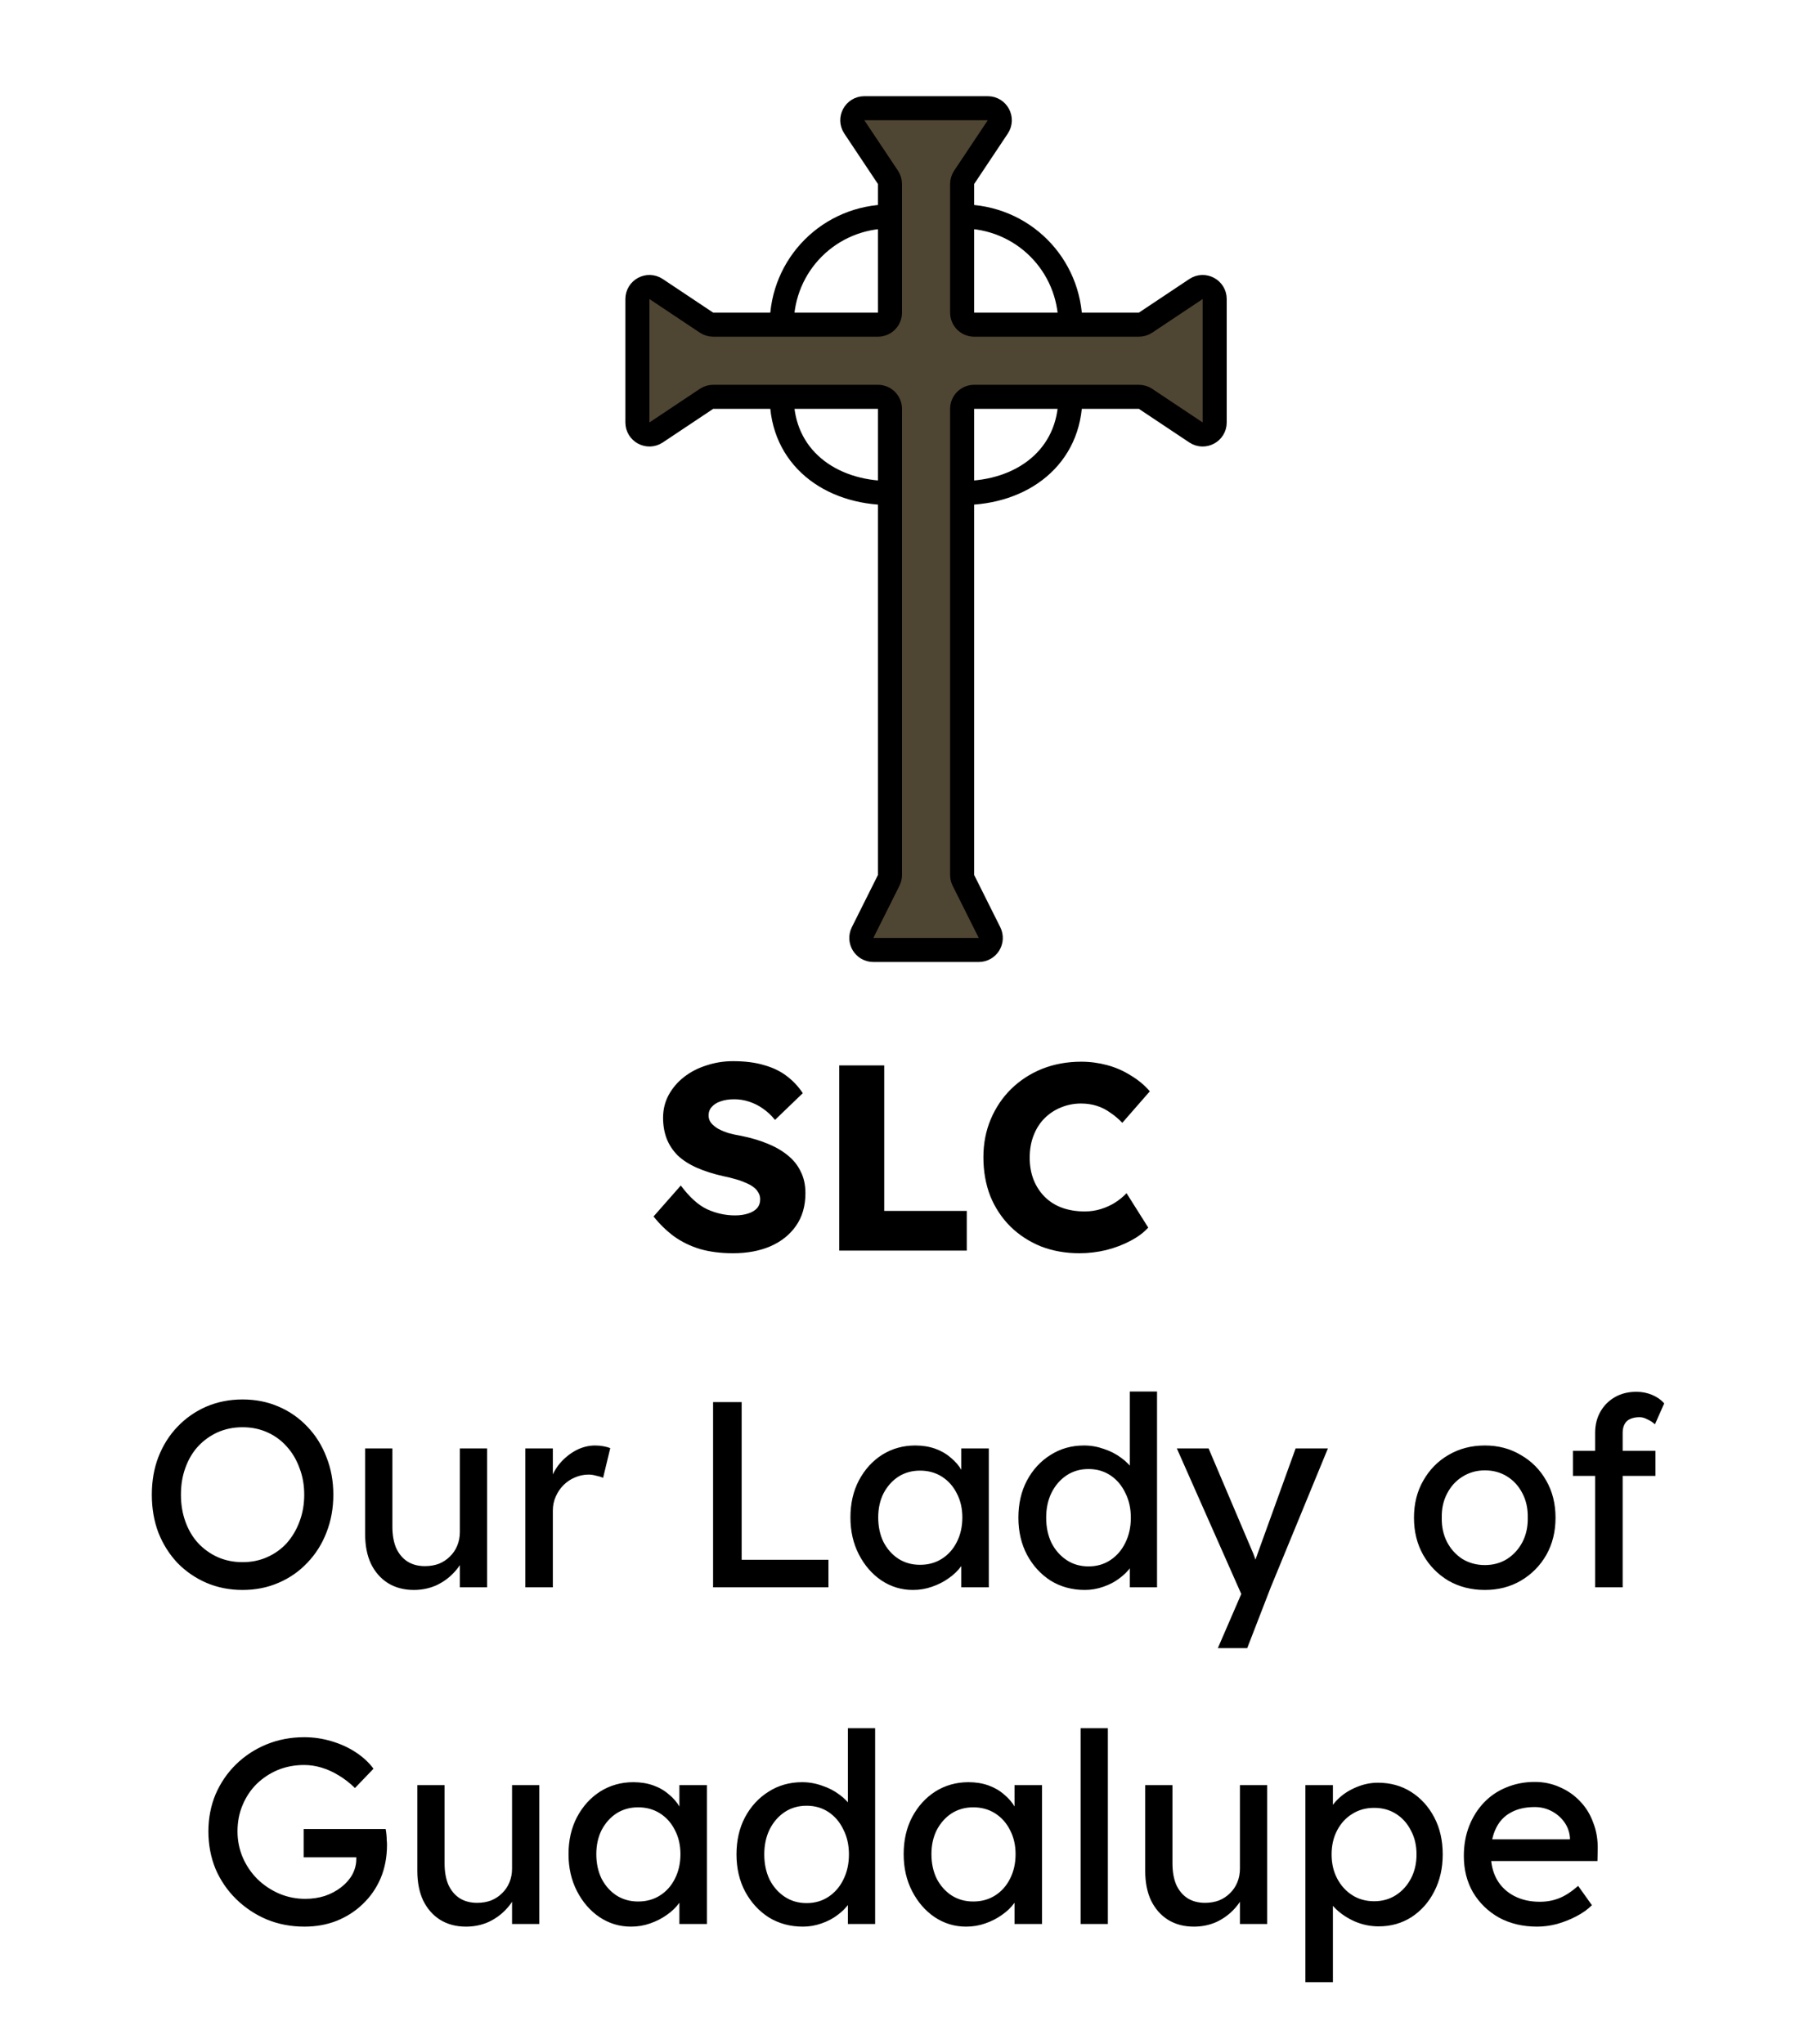 <svg width="75" height="85" viewBox="0 0 75 85" fill="none" xmlns="http://www.w3.org/2000/svg">
<path d="M41.066 4.5H35.934C35.535 4.5 35.297 4.945 35.518 5.277L36.916 7.374C36.971 7.456 37 7.553 37 7.651V9V13C37 13.276 36.776 13.5 36.5 13.5H32.5H29.651C29.553 13.5 29.456 13.471 29.374 13.416L27.277 12.018C26.945 11.797 26.5 12.035 26.5 12.434V17.566C26.5 17.965 26.945 18.203 27.277 17.982L29.374 16.584C29.456 16.529 29.553 16.5 29.651 16.5H32.5H36.5C36.776 16.5 37 16.724 37 17V20.5V36.382C37 36.46 36.982 36.536 36.947 36.606L35.862 38.776C35.696 39.109 35.937 39.5 36.309 39.5H40.691C41.063 39.5 41.304 39.109 41.138 38.776L40.053 36.606C40.018 36.536 40 36.46 40 36.382V20.5V17C40 16.724 40.224 16.5 40.5 16.5H44.5H47.349C47.447 16.5 47.544 16.529 47.626 16.584L49.723 17.982C50.055 18.203 50.5 17.965 50.5 17.566V12.434C50.5 12.035 50.055 11.797 49.723 12.018L47.626 13.416C47.544 13.471 47.447 13.5 47.349 13.5H44.5H40.5C40.224 13.5 40 13.276 40 13V9V7.651C40 7.553 40.029 7.456 40.084 7.374L41.482 5.277C41.703 4.945 41.465 4.5 41.066 4.5Z" fill="#4F4533"/>
<path d="M37 9V13C37 13.276 36.776 13.5 36.5 13.5H32.5M37 9V7.651C37 7.553 36.971 7.456 36.916 7.374L35.518 5.277C35.297 4.945 35.535 4.5 35.934 4.5H41.066C41.465 4.5 41.703 4.945 41.482 5.277L40.084 7.374C40.029 7.456 40 7.553 40 7.651V9M37 9C34.5 9 32.5 11 32.5 13.5M32.5 13.5H29.651C29.553 13.5 29.456 13.471 29.374 13.416L27.277 12.018C26.945 11.797 26.5 12.035 26.5 12.434V17.566C26.5 17.965 26.945 18.203 27.277 17.982L29.374 16.584C29.456 16.529 29.553 16.5 29.651 16.5H32.5M40 9V13C40 13.276 40.224 13.5 40.5 13.5H44.5M40 9C42.5 9 44.5 11 44.5 13.5M44.5 13.5H47.349C47.447 13.5 47.544 13.471 47.626 13.416L49.723 12.018C50.055 11.797 50.5 12.035 50.5 12.434V17.566C50.5 17.965 50.055 18.203 49.723 17.982L47.626 16.584C47.544 16.529 47.447 16.5 47.349 16.5H44.5M44.5 16.5H40.5C40.224 16.5 40 16.724 40 17V20.5M44.5 16.5C44.5 19 42.5 20.5 40 20.5M40 20.5V36.382C40 36.46 40.018 36.536 40.053 36.606L41.138 38.776C41.304 39.109 41.063 39.5 40.691 39.5H36.309C35.937 39.5 35.696 39.109 35.862 38.776L36.947 36.606C36.982 36.536 37 36.46 37 36.382V20.5M37 20.5V17C37 16.724 36.776 16.5 36.5 16.5H32.5M37 20.5C34.5 20.5 32.5 19 32.5 16.5" stroke="black"/>
<path d="M30.471 52.11C29.965 52.11 29.507 52.051 29.096 51.934C28.693 51.809 28.334 51.633 28.018 51.406C27.703 51.171 27.421 50.896 27.171 50.581L28.304 49.294C28.671 49.785 29.038 50.115 29.404 50.284C29.778 50.453 30.163 50.537 30.559 50.537C30.757 50.537 30.937 50.511 31.098 50.46C31.259 50.409 31.384 50.335 31.472 50.24C31.56 50.137 31.604 50.013 31.604 49.866C31.604 49.756 31.575 49.657 31.516 49.569C31.465 49.481 31.392 49.404 31.296 49.338C31.201 49.272 31.087 49.213 30.955 49.162C30.823 49.103 30.684 49.056 30.537 49.019C30.39 48.975 30.24 48.938 30.086 48.909C29.661 48.814 29.291 48.696 28.975 48.557C28.66 48.418 28.396 48.249 28.183 48.051C27.978 47.846 27.824 47.615 27.721 47.358C27.619 47.094 27.567 46.801 27.567 46.478C27.567 46.133 27.644 45.818 27.798 45.532C27.959 45.239 28.172 44.989 28.436 44.784C28.707 44.571 29.019 44.41 29.371 44.3C29.723 44.183 30.09 44.124 30.471 44.124C30.977 44.124 31.41 44.179 31.769 44.289C32.136 44.392 32.447 44.542 32.704 44.74C32.968 44.938 33.192 45.176 33.375 45.455L32.22 46.566C32.066 46.375 31.898 46.218 31.714 46.093C31.538 45.968 31.348 45.873 31.142 45.807C30.944 45.741 30.739 45.708 30.526 45.708C30.306 45.708 30.116 45.737 29.954 45.796C29.8 45.847 29.679 45.924 29.591 46.027C29.503 46.122 29.459 46.24 29.459 46.379C29.459 46.504 29.496 46.61 29.569 46.698C29.642 46.786 29.741 46.867 29.866 46.94C29.991 47.006 30.134 47.065 30.295 47.116C30.456 47.16 30.625 47.197 30.801 47.226C31.204 47.307 31.567 47.413 31.89 47.545C32.22 47.677 32.502 47.838 32.737 48.029C32.979 48.22 33.163 48.447 33.287 48.711C33.419 48.968 33.485 49.268 33.485 49.613C33.485 50.148 33.353 50.603 33.089 50.977C32.833 51.344 32.477 51.626 32.022 51.824C31.575 52.015 31.058 52.11 30.471 52.11ZM34.891 52V44.3H36.761V50.35H40.193V52H34.891ZM44.877 52.11C44.298 52.11 43.763 52.015 43.271 51.824C42.787 51.626 42.365 51.351 42.006 50.999C41.647 50.64 41.368 50.218 41.17 49.734C40.98 49.243 40.884 48.704 40.884 48.117C40.884 47.545 40.987 47.017 41.192 46.533C41.398 46.049 41.68 45.631 42.039 45.279C42.406 44.92 42.835 44.641 43.326 44.443C43.825 44.245 44.367 44.146 44.954 44.146C45.321 44.146 45.68 44.194 46.032 44.289C46.384 44.384 46.711 44.527 47.011 44.718C47.319 44.901 47.583 45.121 47.803 45.378L46.659 46.687C46.505 46.526 46.34 46.386 46.164 46.269C45.995 46.144 45.809 46.049 45.603 45.983C45.398 45.917 45.178 45.884 44.943 45.884C44.65 45.884 44.371 45.939 44.107 46.049C43.85 46.152 43.623 46.302 43.425 46.5C43.234 46.691 43.084 46.925 42.974 47.204C42.864 47.483 42.809 47.794 42.809 48.139C42.809 48.476 42.864 48.784 42.974 49.063C43.084 49.334 43.238 49.569 43.436 49.767C43.634 49.965 43.873 50.115 44.151 50.218C44.437 50.321 44.752 50.372 45.097 50.372C45.332 50.372 45.556 50.339 45.768 50.273C45.981 50.207 46.175 50.119 46.351 50.009C46.535 49.892 46.696 49.76 46.835 49.613L47.737 51.043C47.554 51.248 47.308 51.432 47 51.593C46.7 51.754 46.362 51.883 45.988 51.978C45.621 52.066 45.251 52.11 44.877 52.11ZM10.085 66.11C9.542 66.11 9.04 66.011 8.578 65.813C8.123 65.615 7.723 65.34 7.379 64.988C7.041 64.629 6.777 64.211 6.587 63.734C6.403 63.25 6.312 62.722 6.312 62.15C6.312 61.578 6.403 61.054 6.587 60.577C6.777 60.093 7.041 59.675 7.379 59.323C7.723 58.964 8.123 58.685 8.578 58.487C9.04 58.289 9.542 58.19 10.085 58.19C10.627 58.19 11.126 58.289 11.581 58.487C12.043 58.685 12.442 58.964 12.78 59.323C13.124 59.682 13.388 60.104 13.572 60.588C13.762 61.065 13.858 61.585 13.858 62.15C13.858 62.715 13.762 63.239 13.572 63.723C13.388 64.2 13.124 64.618 12.78 64.977C12.442 65.336 12.043 65.615 11.581 65.813C11.126 66.011 10.627 66.11 10.085 66.11ZM10.085 64.955C10.459 64.955 10.8 64.885 11.108 64.746C11.423 64.607 11.694 64.412 11.922 64.163C12.149 63.906 12.325 63.609 12.45 63.272C12.582 62.927 12.648 62.553 12.648 62.15C12.648 61.747 12.582 61.376 12.45 61.039C12.325 60.694 12.149 60.397 11.922 60.148C11.694 59.891 11.423 59.693 11.108 59.554C10.8 59.415 10.459 59.345 10.085 59.345C9.711 59.345 9.366 59.415 9.051 59.554C8.743 59.693 8.471 59.888 8.237 60.137C8.009 60.386 7.833 60.683 7.709 61.028C7.584 61.365 7.522 61.739 7.522 62.15C7.522 62.553 7.584 62.927 7.709 63.272C7.833 63.617 8.009 63.914 8.237 64.163C8.471 64.412 8.743 64.607 9.051 64.746C9.366 64.885 9.711 64.955 10.085 64.955ZM17.204 66.11C16.794 66.11 16.434 66.015 16.126 65.824C15.825 65.633 15.591 65.366 15.422 65.021C15.261 64.676 15.18 64.266 15.18 63.789V60.225H16.313V63.481C16.313 63.818 16.364 64.112 16.467 64.361C16.577 64.603 16.731 64.79 16.929 64.922C17.134 65.054 17.38 65.12 17.666 65.12C17.879 65.12 18.073 65.087 18.249 65.021C18.425 64.948 18.576 64.849 18.7 64.724C18.832 64.599 18.935 64.449 19.008 64.273C19.081 64.097 19.118 63.906 19.118 63.701V60.225H20.251V66H19.118V64.79L19.316 64.658C19.228 64.929 19.078 65.175 18.865 65.395C18.66 65.615 18.414 65.791 18.128 65.923C17.842 66.048 17.534 66.11 17.204 66.11ZM21.84 66V60.225H22.984V62.04L22.874 61.6C22.955 61.321 23.091 61.068 23.281 60.841C23.479 60.614 23.703 60.434 23.952 60.302C24.209 60.17 24.473 60.104 24.744 60.104C24.869 60.104 24.986 60.115 25.096 60.137C25.214 60.159 25.305 60.185 25.371 60.214L25.074 61.446C24.986 61.409 24.887 61.38 24.777 61.358C24.675 61.329 24.572 61.314 24.469 61.314C24.271 61.314 24.081 61.354 23.897 61.435C23.721 61.508 23.564 61.615 23.424 61.754C23.292 61.886 23.186 62.044 23.105 62.227C23.025 62.403 22.984 62.597 22.984 62.81V66H21.84ZM29.646 66V58.3H30.834V64.856H34.442V66H29.646ZM37.952 66.11C37.475 66.11 37.039 65.978 36.643 65.714C36.254 65.45 35.943 65.091 35.708 64.636C35.473 64.181 35.356 63.668 35.356 63.096C35.356 62.517 35.473 62.003 35.708 61.556C35.95 61.101 36.273 60.746 36.676 60.489C37.087 60.232 37.545 60.104 38.051 60.104C38.352 60.104 38.627 60.148 38.876 60.236C39.125 60.324 39.342 60.449 39.525 60.61C39.716 60.764 39.87 60.944 39.987 61.149C40.112 61.354 40.189 61.574 40.218 61.809L39.965 61.721V60.225H41.109V66H39.965V64.625L40.229 64.548C40.185 64.746 40.093 64.94 39.954 65.131C39.822 65.314 39.65 65.479 39.437 65.626C39.232 65.773 39.001 65.89 38.744 65.978C38.495 66.066 38.231 66.11 37.952 66.11ZM38.249 65.065C38.594 65.065 38.898 64.981 39.162 64.812C39.426 64.643 39.631 64.412 39.778 64.119C39.932 63.818 40.009 63.477 40.009 63.096C40.009 62.722 39.932 62.388 39.778 62.095C39.631 61.802 39.426 61.571 39.162 61.402C38.898 61.233 38.594 61.149 38.249 61.149C37.912 61.149 37.611 61.233 37.347 61.402C37.09 61.571 36.885 61.802 36.731 62.095C36.584 62.388 36.511 62.722 36.511 63.096C36.511 63.477 36.584 63.818 36.731 64.119C36.885 64.412 37.09 64.643 37.347 64.812C37.611 64.981 37.912 65.065 38.249 65.065ZM45.1 66.11C44.572 66.11 44.099 65.982 43.681 65.725C43.27 65.461 42.944 65.105 42.702 64.658C42.46 64.203 42.339 63.686 42.339 63.107C42.339 62.528 42.456 62.014 42.691 61.567C42.933 61.112 43.259 60.757 43.67 60.5C44.081 60.236 44.546 60.104 45.067 60.104C45.353 60.104 45.628 60.152 45.892 60.247C46.163 60.335 46.405 60.46 46.618 60.621C46.831 60.775 46.996 60.947 47.113 61.138C47.238 61.321 47.3 61.508 47.3 61.699L46.97 61.721V57.86H48.103V66H46.97V64.625H47.19C47.19 64.801 47.131 64.977 47.014 65.153C46.897 65.322 46.739 65.479 46.541 65.626C46.35 65.773 46.127 65.89 45.87 65.978C45.621 66.066 45.364 66.11 45.1 66.11ZM45.254 65.131C45.599 65.131 45.903 65.043 46.167 64.867C46.431 64.691 46.636 64.453 46.783 64.152C46.937 63.844 47.014 63.496 47.014 63.107C47.014 62.718 46.937 62.374 46.783 62.073C46.636 61.765 46.431 61.523 46.167 61.347C45.903 61.171 45.599 61.083 45.254 61.083C44.909 61.083 44.605 61.171 44.341 61.347C44.077 61.523 43.868 61.765 43.714 62.073C43.567 62.374 43.494 62.718 43.494 63.107C43.494 63.496 43.567 63.844 43.714 64.152C43.868 64.453 44.077 64.691 44.341 64.867C44.605 65.043 44.909 65.131 45.254 65.131ZM50.631 68.53L51.797 65.835L51.808 66.737L48.926 60.225H50.246L52.05 64.471C52.086 64.544 52.13 64.658 52.182 64.812C52.233 64.959 52.277 65.105 52.314 65.252L52.028 65.318C52.086 65.164 52.141 65.01 52.193 64.856C52.251 64.702 52.306 64.548 52.358 64.394L53.865 60.225H55.207L52.831 66L51.852 68.53H50.631ZM61.733 66.11C61.169 66.11 60.663 65.982 60.215 65.725C59.775 65.461 59.427 65.105 59.17 64.658C58.913 64.203 58.785 63.686 58.785 63.107C58.785 62.528 58.913 62.014 59.17 61.567C59.427 61.112 59.775 60.757 60.215 60.5C60.663 60.236 61.169 60.104 61.733 60.104C62.291 60.104 62.789 60.236 63.229 60.5C63.676 60.757 64.028 61.112 64.285 61.567C64.542 62.014 64.67 62.528 64.67 63.107C64.67 63.686 64.542 64.203 64.285 64.658C64.028 65.105 63.676 65.461 63.229 65.725C62.789 65.982 62.291 66.11 61.733 66.11ZM61.733 65.076C62.078 65.076 62.386 64.992 62.657 64.823C62.928 64.647 63.141 64.412 63.295 64.119C63.449 63.818 63.523 63.481 63.515 63.107C63.523 62.726 63.449 62.388 63.295 62.095C63.141 61.794 62.928 61.56 62.657 61.391C62.386 61.222 62.078 61.138 61.733 61.138C61.389 61.138 61.077 61.226 60.798 61.402C60.527 61.571 60.314 61.805 60.16 62.106C60.006 62.399 59.933 62.733 59.94 63.107C59.933 63.481 60.006 63.818 60.16 64.119C60.314 64.412 60.527 64.647 60.798 64.823C61.077 64.992 61.389 65.076 61.733 65.076ZM66.317 66V59.576C66.317 59.246 66.39 58.953 66.537 58.696C66.684 58.439 66.885 58.238 67.142 58.091C67.399 57.944 67.696 57.871 68.033 57.871C68.268 57.871 68.488 57.915 68.693 58.003C68.898 58.091 69.063 58.208 69.188 58.355L68.803 59.224C68.708 59.136 68.601 59.066 68.484 59.015C68.374 58.956 68.268 58.927 68.165 58.927C68.011 58.927 67.879 58.953 67.769 59.004C67.666 59.048 67.589 59.121 67.538 59.224C67.487 59.319 67.461 59.437 67.461 59.576V66H66.889C66.794 66 66.698 66 66.603 66C66.508 66 66.412 66 66.317 66ZM65.393 61.369V60.324H68.825V61.369H65.393ZM12.657 80.11C12.1 80.11 11.579 80.011 11.095 79.813C10.611 79.608 10.186 79.325 9.819 78.966C9.453 78.607 9.167 78.189 8.961 77.712C8.763 77.228 8.664 76.707 8.664 76.15C8.664 75.6 8.763 75.087 8.961 74.61C9.167 74.133 9.449 73.719 9.808 73.367C10.175 73.008 10.6 72.729 11.084 72.531C11.568 72.333 12.089 72.234 12.646 72.234C13.035 72.234 13.413 72.289 13.779 72.399C14.153 72.509 14.491 72.663 14.791 72.861C15.092 73.059 15.338 73.286 15.528 73.543L14.758 74.346C14.538 74.133 14.311 73.957 14.076 73.818C13.849 73.679 13.614 73.572 13.372 73.499C13.13 73.426 12.888 73.389 12.646 73.389C12.25 73.389 11.884 73.459 11.546 73.598C11.216 73.737 10.923 73.932 10.666 74.181C10.417 74.43 10.223 74.724 10.083 75.061C9.944 75.391 9.874 75.754 9.874 76.15C9.874 76.531 9.948 76.894 10.094 77.239C10.241 77.576 10.443 77.873 10.699 78.13C10.963 78.387 11.264 78.588 11.601 78.735C11.946 78.882 12.309 78.955 12.69 78.955C12.976 78.955 13.248 78.915 13.504 78.834C13.761 78.746 13.988 78.625 14.186 78.471C14.384 78.317 14.538 78.141 14.648 77.943C14.758 77.738 14.813 77.521 14.813 77.294V77.074L14.978 77.228H12.624V76.051H16.034C16.049 76.132 16.06 76.212 16.067 76.293C16.075 76.366 16.078 76.44 16.078 76.513C16.086 76.579 16.089 76.645 16.089 76.711C16.089 77.217 16.001 77.679 15.825 78.097C15.649 78.508 15.404 78.863 15.088 79.164C14.78 79.465 14.417 79.699 13.999 79.868C13.589 80.029 13.141 80.11 12.657 80.11ZM19.374 80.11C18.963 80.11 18.604 80.015 18.296 79.824C17.995 79.633 17.761 79.366 17.592 79.021C17.431 78.676 17.35 78.266 17.35 77.789V74.225H18.483V77.481C18.483 77.818 18.534 78.112 18.637 78.361C18.747 78.603 18.901 78.79 19.099 78.922C19.304 79.054 19.55 79.12 19.836 79.12C20.049 79.12 20.243 79.087 20.419 79.021C20.595 78.948 20.745 78.849 20.87 78.724C21.002 78.599 21.105 78.449 21.178 78.273C21.251 78.097 21.288 77.906 21.288 77.701V74.225H22.421V80H21.288V78.79L21.486 78.658C21.398 78.929 21.248 79.175 21.035 79.395C20.83 79.615 20.584 79.791 20.298 79.923C20.012 80.048 19.704 80.11 19.374 80.11ZM26.232 80.11C25.756 80.11 25.319 79.978 24.923 79.714C24.535 79.45 24.223 79.091 23.988 78.636C23.754 78.181 23.636 77.668 23.636 77.096C23.636 76.517 23.754 76.003 23.988 75.556C24.23 75.101 24.553 74.746 24.956 74.489C25.367 74.232 25.825 74.104 26.331 74.104C26.632 74.104 26.907 74.148 27.156 74.236C27.406 74.324 27.622 74.449 27.805 74.61C27.996 74.764 28.15 74.944 28.267 75.149C28.392 75.354 28.469 75.574 28.498 75.809L28.245 75.721V74.225H29.389V80H28.245V78.625L28.509 78.548C28.465 78.746 28.374 78.94 28.234 79.131C28.102 79.314 27.93 79.479 27.717 79.626C27.512 79.773 27.281 79.89 27.024 79.978C26.775 80.066 26.511 80.11 26.232 80.11ZM26.529 79.065C26.874 79.065 27.178 78.981 27.442 78.812C27.706 78.643 27.912 78.412 28.058 78.119C28.212 77.818 28.289 77.477 28.289 77.096C28.289 76.722 28.212 76.388 28.058 76.095C27.912 75.802 27.706 75.571 27.442 75.402C27.178 75.233 26.874 75.149 26.529 75.149C26.192 75.149 25.891 75.233 25.627 75.402C25.371 75.571 25.165 75.802 25.011 76.095C24.865 76.388 24.791 76.722 24.791 77.096C24.791 77.477 24.865 77.818 25.011 78.119C25.165 78.412 25.371 78.643 25.627 78.812C25.891 78.981 26.192 79.065 26.529 79.065ZM33.38 80.11C32.852 80.11 32.379 79.982 31.961 79.725C31.55 79.461 31.224 79.105 30.982 78.658C30.74 78.203 30.619 77.686 30.619 77.107C30.619 76.528 30.736 76.014 30.971 75.567C31.213 75.112 31.54 74.757 31.95 74.5C32.361 74.236 32.827 74.104 33.347 74.104C33.633 74.104 33.908 74.152 34.172 74.247C34.444 74.335 34.685 74.46 34.898 74.621C35.111 74.775 35.276 74.947 35.393 75.138C35.518 75.321 35.58 75.508 35.58 75.699L35.25 75.721V71.86H36.383V80H35.25V78.625H35.47C35.47 78.801 35.411 78.977 35.294 79.153C35.177 79.322 35.019 79.479 34.821 79.626C34.63 79.773 34.407 79.89 34.15 79.978C33.901 80.066 33.644 80.11 33.38 80.11ZM33.534 79.131C33.879 79.131 34.183 79.043 34.447 78.867C34.711 78.691 34.916 78.453 35.063 78.152C35.217 77.844 35.294 77.496 35.294 77.107C35.294 76.718 35.217 76.374 35.063 76.073C34.916 75.765 34.711 75.523 34.447 75.347C34.183 75.171 33.879 75.083 33.534 75.083C33.19 75.083 32.885 75.171 32.621 75.347C32.357 75.523 32.148 75.765 31.994 76.073C31.848 76.374 31.774 76.718 31.774 77.107C31.774 77.496 31.848 77.844 31.994 78.152C32.148 78.453 32.357 78.691 32.621 78.867C32.885 79.043 33.19 79.131 33.534 79.131ZM40.165 80.11C39.688 80.11 39.252 79.978 38.856 79.714C38.467 79.45 38.156 79.091 37.921 78.636C37.686 78.181 37.569 77.668 37.569 77.096C37.569 76.517 37.686 76.003 37.921 75.556C38.163 75.101 38.486 74.746 38.889 74.489C39.3 74.232 39.758 74.104 40.264 74.104C40.565 74.104 40.84 74.148 41.089 74.236C41.338 74.324 41.554 74.449 41.738 74.61C41.928 74.764 42.083 74.944 42.2 75.149C42.325 75.354 42.401 75.574 42.431 75.809L42.178 75.721V74.225H43.322V80H42.178V78.625L42.442 78.548C42.398 78.746 42.306 78.94 42.167 79.131C42.035 79.314 41.862 79.479 41.65 79.626C41.444 79.773 41.214 79.89 40.957 79.978C40.708 80.066 40.444 80.11 40.165 80.11ZM40.462 79.065C40.806 79.065 41.111 78.981 41.375 78.812C41.639 78.643 41.844 78.412 41.991 78.119C42.145 77.818 42.222 77.477 42.222 77.096C42.222 76.722 42.145 76.388 41.991 76.095C41.844 75.802 41.639 75.571 41.375 75.402C41.111 75.233 40.806 75.149 40.462 75.149C40.124 75.149 39.824 75.233 39.56 75.402C39.303 75.571 39.098 75.802 38.944 76.095C38.797 76.388 38.724 76.722 38.724 77.096C38.724 77.477 38.797 77.818 38.944 78.119C39.098 78.412 39.303 78.643 39.56 78.812C39.824 78.981 40.124 79.065 40.462 79.065ZM44.926 80V71.86H46.059V80H44.926ZM49.635 80.11C49.224 80.11 48.865 80.015 48.557 79.824C48.256 79.633 48.022 79.366 47.853 79.021C47.691 78.676 47.611 78.266 47.611 77.789V74.225H48.744V77.481C48.744 77.818 48.795 78.112 48.898 78.361C49.008 78.603 49.162 78.79 49.36 78.922C49.565 79.054 49.811 79.12 50.097 79.12C50.309 79.12 50.504 79.087 50.68 79.021C50.856 78.948 51.006 78.849 51.131 78.724C51.263 78.599 51.365 78.449 51.439 78.273C51.512 78.097 51.549 77.906 51.549 77.701V74.225H52.682V80H51.549V78.79L51.747 78.658C51.659 78.929 51.508 79.175 51.296 79.395C51.09 79.615 50.845 79.791 50.559 79.923C50.273 80.048 49.965 80.11 49.635 80.11ZM54.271 82.42V74.225H55.415V75.545L55.239 75.446C55.283 75.226 55.408 75.017 55.613 74.819C55.818 74.614 56.068 74.449 56.361 74.324C56.662 74.192 56.97 74.126 57.285 74.126C57.806 74.126 58.268 74.254 58.671 74.511C59.074 74.768 59.393 75.12 59.628 75.567C59.863 76.014 59.98 76.528 59.98 77.107C59.98 77.679 59.863 78.192 59.628 78.647C59.401 79.094 59.085 79.45 58.682 79.714C58.279 79.971 57.824 80.099 57.318 80.099C56.981 80.099 56.654 80.033 56.339 79.901C56.024 79.762 55.756 79.586 55.536 79.373C55.316 79.16 55.18 78.94 55.129 78.713L55.415 78.559V82.42H54.271ZM57.131 79.054C57.468 79.054 57.769 78.97 58.033 78.801C58.297 78.632 58.506 78.401 58.66 78.108C58.814 77.815 58.891 77.481 58.891 77.107C58.891 76.733 58.814 76.403 58.66 76.117C58.513 75.824 58.308 75.593 58.044 75.424C57.78 75.255 57.476 75.171 57.131 75.171C56.786 75.171 56.482 75.255 56.218 75.424C55.954 75.585 55.745 75.813 55.591 76.106C55.437 76.399 55.36 76.733 55.36 77.107C55.36 77.481 55.437 77.815 55.591 78.108C55.745 78.401 55.954 78.632 56.218 78.801C56.482 78.97 56.786 79.054 57.131 79.054ZM63.906 80.11C63.312 80.11 62.783 79.985 62.322 79.736C61.867 79.479 61.508 79.131 61.243 78.691C60.987 78.251 60.858 77.745 60.858 77.173C60.858 76.718 60.932 76.304 61.078 75.93C61.225 75.556 61.427 75.233 61.684 74.962C61.947 74.683 62.259 74.471 62.618 74.324C62.985 74.17 63.381 74.093 63.806 74.093C64.18 74.093 64.529 74.166 64.852 74.313C65.174 74.452 65.453 74.647 65.688 74.896C65.93 75.145 66.113 75.442 66.237 75.787C66.37 76.124 66.432 76.495 66.424 76.898L66.413 77.382H61.694L61.441 76.48H65.434L65.269 76.667V76.403C65.248 76.161 65.167 75.945 65.028 75.754C64.888 75.563 64.712 75.413 64.499 75.303C64.287 75.193 64.056 75.138 63.806 75.138C63.41 75.138 63.077 75.215 62.806 75.369C62.534 75.516 62.329 75.736 62.19 76.029C62.05 76.315 61.98 76.671 61.98 77.096C61.98 77.499 62.065 77.851 62.233 78.152C62.402 78.445 62.641 78.673 62.949 78.834C63.257 78.995 63.612 79.076 64.016 79.076C64.302 79.076 64.566 79.028 64.808 78.933C65.057 78.838 65.325 78.665 65.611 78.416L66.183 79.219C66.007 79.395 65.79 79.549 65.534 79.681C65.284 79.813 65.016 79.919 64.731 80C64.452 80.073 64.177 80.11 63.906 80.11Z" fill="black"/>
</svg>
